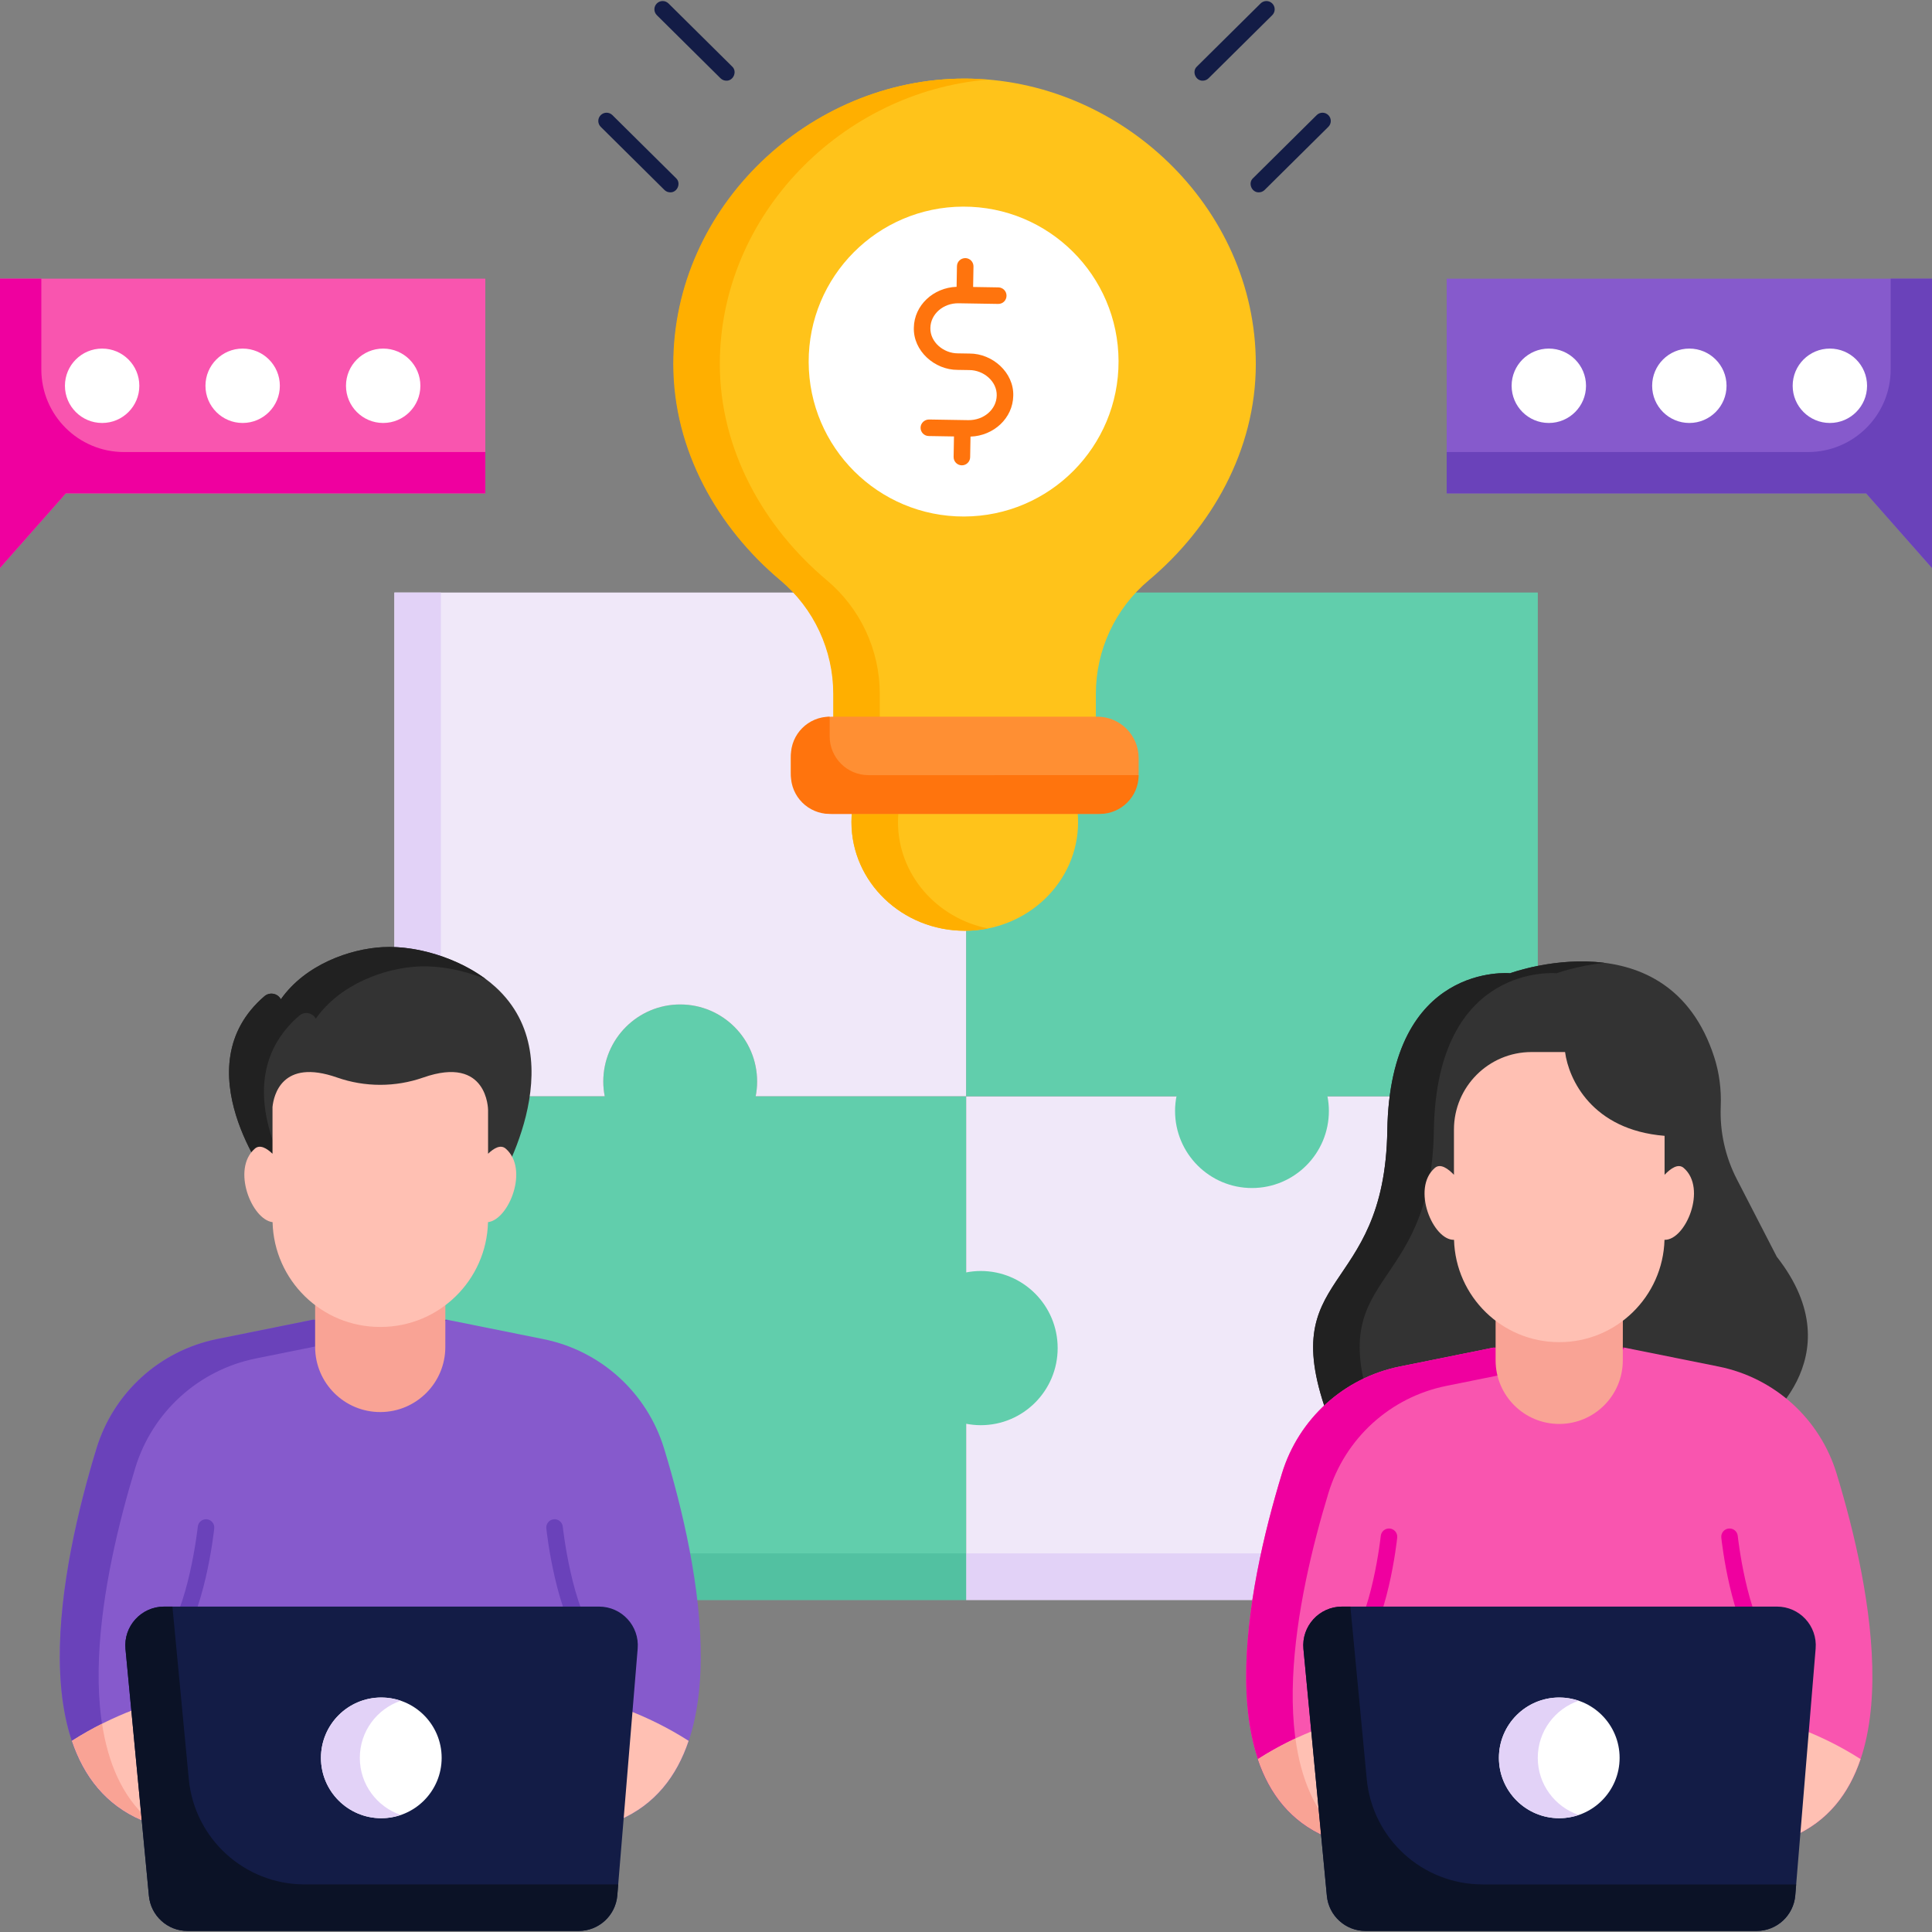 <svg id="Layer_1" enable-background="new 0 0 468 468" height="512" viewBox="0 0 468 468" width="512" xmlns="http://www.w3.org/2000/svg"><rect x="0" y="0" width="468" height="468" fill="#808080" stroke="none"/><g><g><g><g><g><g><path d="m321.546 265.549c.222-1.153.347-2.34.347-3.557 0-10.315-8.342-18.676-18.631-18.676-10.29 0-18.631 8.361-18.631 18.676 0 1.217.125 2.405.347 3.557h-50.95v122.013h138.487v-122.013z" fill="#f0e8f9"/></g></g></g><g><g><g><path d="m234.028 376.289h138.487v11.273h-138.487z" fill="#e2d2f7"/></g></g></g><g><g><g><path d="m234.028 265.549v-122.012h138.487v122.013h-50.959c.222 1.152.347 2.34.347 3.557 0 10.314-8.342 18.676-18.631 18.676s-18.631-8.361-18.631-18.676c0-1.217.125-2.405.347-3.557z" fill="#61ceac"/></g></g></g><g><g><g><path d="m234.022 265.549h-50.968c.222-1.152.347-2.34.347-3.557 0-10.314-8.342-18.676-18.631-18.676-10.29 0-18.631 8.361-18.631 18.676 0 1.217.125 2.405.347 3.557h-50.95v122.013h138.487v-42.678c1.15.222 2.334.348 3.549.348 10.29 0 18.631-8.361 18.631-18.676 0-10.314-8.341-18.676-18.631-18.676-1.214 0-2.399.125-3.549.348z" fill="#61ceac"/></g></g></g><g><g><g><path d="m106.808 265.55h-11.273v122.012h138.486.001v-11.273h-127.214z" fill="#52c1a1"/></g></g></g><g><g><g><path d="m234.022 265.549h-50.968c.222-1.152.347-2.34.347-3.557 0-10.314-8.342-18.676-18.631-18.676-10.29 0-18.631 8.361-18.631 18.676 0 1.217.125 2.405.347 3.557h-50.95v-122.012h138.487v42.678c1.15-.222 2.334-.348 3.549-.348 10.29 0 18.631 8.362 18.631 18.676s-8.341 18.676-18.631 18.676c-1.214 0-2.399-.125-3.549-.348z" fill="#f0e8f9"/></g></g></g><g><g><g><path d="m95.535 143.537h11.273v122.013h-11.273z" fill="#e2d2f7"/></g></g></g></g><g><g><g><g><path d="m304.203 88.194c0-38.193-33.062-69.154-70.5-69.154s-70.5 30.961-70.5 69.154c0 20.923 10.802 39.673 25.906 52.353 8.161 6.851 12.841 16.933 12.841 27.536v13.216h63.504v-13.215c0-10.603 4.681-20.685 12.842-27.536 15.104-12.68 25.907-31.43 25.907-52.354z" fill="#ffc31a"/></g></g></g><g><g><g><path d="m200.273 140.547c-15.104-12.68-25.906-31.43-25.906-52.353 0-36.262 29.807-65.984 64.864-68.899-1.867-.155-3.744-.255-5.637-.255-37.439 0-70.5 30.961-70.5 69.154 0 20.923 10.802 39.674 25.906 52.353 8.161 6.851 12.841 16.933 12.841 27.536v13.216h11.273v-13.216c0-10.602-4.681-20.685-12.841-27.536z" fill="#ffaf00"/></g></g></g><g><g><g><g><g><ellipse cx="233.407" cy="87.62" fill="#fff" rx="37.532" ry="37.532" transform="matrix(1 -.003 .003 1 -.248 .665)"/></g></g></g><path d="m245.448 95.889c.187-5.634-5.019-10.266-10.6-10.248l-2.815-.046c-3.428.011-6.755-2.699-6.661-6.173.058-3.346 3.124-6.035 6.878-5.957l9.532.156c1.14.025 2.017-.862 2.035-1.969.018-1.106-.863-2.017-1.969-2.035l-6.121-.101.087-4.958c.02-1.106-.861-2.018-1.967-2.037-1.133.007-2.017.861-2.037 1.967l-.087 4.99c-5.669.197-10.261 4.51-10.355 9.873-.187 5.634 5.018 10.266 10.599 10.248l2.815.046c3.428-.011 6.756 2.699 6.661 6.173-.059 3.347-3.119 6.008-6.878 5.957l-9.532-.156c-1.086.006-2.016.864-2.034 1.969-.019 1.106.863 2.017 1.969 2.035l6.121.101-.087 4.958c-.02 1.106.861 2.018 1.967 2.037h.036c1.09 0 1.982-.873 2.002-1.967l.087-4.99c5.667-.197 10.259-4.51 10.354-9.873z" fill="#ff740d"/></g></g><g><g><g><path d="m206.739 194.209c-.314 1.595-.486 3.239-.486 4.921 0 14.544 12.289 26.334 27.449 26.334s27.449-11.79 27.449-26.334c0-1.683-.171-3.326-.486-4.921z" fill="#ffc31a"/></g></g></g><g><g><g><path d="m217.526 199.131c0-1.683.171-3.327.486-4.922h-11.273c-.314 1.595-.486 3.239-.486 4.922 0 14.544 12.289 26.334 27.449 26.334 1.932 0 3.817-.194 5.637-.558-12.456-2.495-21.813-13.086-21.813-25.776z" fill="#ffaf00"/></g></g></g><g><g><g><path d="m265.809 173.609h-64.214c-5.531 0-10.014 4.484-10.014 10.014v3.525c0 5.531 4.484 10.014 10.014 10.014h64.214c5.531 0 10.014-4.484 10.014-10.014v-3.525c0-5.53-4.483-10.014-10.014-10.014z" fill="#ff8f33"/></g></g></g><g><g><g><path d="m210.383 187.768c-5.196 0-9.408-4.212-9.408-9.408v-4.738c0-.005.001-.009.001-.013-5.19.007-9.395 4.216-9.395 9.407v4.738c0 5.195 4.212 9.408 9.408 9.408h65.427c5.192 0 9.4-4.205 9.407-9.395-.004 0-.008.001-.013.001z" fill="#ff740d"/></g></g></g></g><g><g><g><g><g><path d="m175.949 19.543c-.509 0-1.019-.194-1.409-.58l-15.428-15.285c-.786-.778-.791-2.046-.013-2.831.778-.787 2.046-.791 2.832-.014l15.428 15.285c1.285 1.187.307 3.486-1.41 3.425z" fill="#131c46"/></g></g></g><g><g><g><path d="m162.36 46.592c-.509 0-1.019-.194-1.409-.58l-15.428-15.285c-.786-.778-.791-2.046-.013-2.831.779-.787 2.046-.791 2.832-.014l15.428 15.285c1.285 1.188.307 3.487-1.41 3.425z" fill="#131c46"/></g></g></g></g><g><g><g><g><path d="m291.346 19.543c-1.717.061-2.695-2.238-1.409-3.425l15.428-15.285c.785-.776 2.052-.773 2.831.014.778.785.772 2.053-.014 2.831l-15.428 15.285c-.389.386-.899.58-1.408.58z" fill="#131c46"/></g></g></g><g><g><g><path d="m304.935 46.592c-1.717.061-2.695-2.238-1.409-3.425l15.428-15.285c.785-.776 2.052-.773 2.831.014.778.785.772 2.053-.014 2.831l-15.428 15.285c-.389.387-.898.58-1.408.58z" fill="#131c46"/></g></g></g></g></g></g><g><g><g><g><g><g><g><path d="" fill="#6e6eff"/></g></g></g><g><g><g><path d="m149.959 440.909c29.377-12.599 19.749-61.069 10.908-90.027-4.131-13.53-15.341-23.704-29.21-26.495l-23.316-4.691-16.297.212-16.297-.212-23.186 4.681c-13.858 2.798-25.056 12.969-29.185 26.49-8.843 28.956-18.479 77.441 10.903 90.042" fill="#865acc"/></g></g></g><g><g><g><path d="m92.044 319.908-16.297-.211-23.186 4.681c-13.858 2.798-25.056 12.968-29.185 26.49-8.843 28.956-18.479 77.441 10.903 90.042h1.841c-19.94-17.234-11.325-59.229-3.349-85.345 4.129-13.521 15.327-23.692 29.185-26.49l23.186-4.681 16.297.211 6.903-4.909z" fill="#6a42ba"/></g></g></g><g><g><g><path d="m76.337 304.035v22.248c0 8.746 7.119 15.822 15.865 15.768 8.663-.053 15.661-7.085 15.671-15.748l.027-22.267" fill="#f9a395"/></g></g></g><g><g><g><g><path d="m44.581 410.724c-6.579 1.083-17.108 4.538-27.152 10.971 2.89 8.594 8.168 15.48 16.875 19.214l18.919-1.993c-3.079-9.541-7.128-22.122-7.241-22.455-.639-1.878-1.1-3.798-1.401-5.737z" fill="#ffc0b3"/></g></g></g><g><g><g><path d="m34.303 440.909 1.634-.172c-6.38-5.616-9.786-13.801-11.213-23.184-2.419 1.214-4.871 2.589-7.295 4.142 2.89 8.594 8.168 15.481 16.874 19.214z" fill="#f9a395"/></g></g></g><g><g><g><path d="m139.657 410.724c6.579 1.083 17.108 4.538 27.152 10.971-2.89 8.594-8.168 15.48-16.875 19.214l-18.919-1.993c3.079-9.541 7.128-22.122 7.241-22.455.638-1.878 1.099-3.798 1.401-5.737z" fill="#ffc0b3"/></g></g></g></g></g><g><g><g><g><path d="m143.319 400.715c-.577 0-1.149-.248-1.545-.727-7.147-8.654-9.343-28.904-9.434-29.762-.115-1.1.682-2.084 1.782-2.201 1.096-.111 2.085.682 2.201 1.782.021.198 2.161 19.906 8.538 27.63 1.098 1.241.087 3.33-1.542 3.278z" fill="#6a42ba"/></g></g></g><g><g><g><path d="m40.918 400.715c-1.629.052-2.639-2.037-1.543-3.277 6.378-7.724 8.518-27.432 8.538-27.63.116-1.1 1.107-1.89 2.201-1.782 1.1.116 1.898 1.101 1.782 2.201-.09.857-2.287 21.107-9.434 29.762-.395.477-.967.726-1.544.726z" fill="#6a42ba"/></g></g></g><g><g><g><g><path d="m145.108 389.174h-105.356c-5.539 0-9.876 4.768-9.352 10.282l5.672 59.784c.458 4.823 4.508 8.507 9.352 8.507h94.747c4.889 0 8.96-3.749 9.363-8.621l4.936-59.784c.452-5.476-3.869-10.168-9.362-10.168z" fill="#131c46"/></g></g></g><g><g><g><g><path d="m45.731 430.952-3.964-41.778h-2.015c-5.539 0-9.876 4.768-9.353 10.282l5.672 59.784c.458 4.823 4.508 8.507 9.353 8.507h94.747c4.889 0 8.96-3.749 9.363-8.622l.219-2.652h-75.964c-14.534 0-26.685-11.052-28.058-25.521z" fill="#0b1226"/></g></g></g></g><g><g><g><circle cx="92.367" cy="425.817" fill="#fff" r="14.618"/></g></g></g><g><g><g><g><path d="m87.161 425.817c0-6.424 4.15-11.868 9.912-13.829-1.478-.503-3.057-.789-4.706-.789-8.073 0-14.618 6.545-14.618 14.618s6.545 14.618 14.618 14.618c1.649 0 3.228-.285 4.706-.789-5.761-1.961-9.912-7.405-9.912-13.829z" fill="#e2d2f7"/></g></g></g></g></g></g></g><g><g><g><g><path d="" fill="#6e6eff"/></g></g></g><g><g><g><path d="m119.958 288.203s19.787-31.211.018-49.157c-6.834-6.204-18.047-10.113-27.286-9.616-7.852.422-18.682 4.146-24.655 12.631-.778-1.462-2.723-1.823-3.982-.741-19.956 17.153 1.184 44.81 1.184 44.81" fill="#333"/></g></g></g><g><g><g><path d="m72.508 246.017c1.259-1.082 3.203-.721 3.982.741 5.973-8.485 16.803-12.209 24.655-12.631 5.265-.283 11.169.868 16.541 3.056-6.877-5.105-16.723-8.199-24.996-7.754-7.852.422-18.682 4.146-24.655 12.631-.778-1.462-2.723-1.823-3.982-.741-19.956 17.153 1.184 44.809 1.184 44.809l5.524.21c-5.005-8.533-13.28-27.404 1.747-40.321z" fill="#212121"/></g></g></g><path d="m122.498 278.238c-1.239-1.072-2.88-.089-4.27 1.241v-10.579c0-.083-.049-13.371-15.698-7.885-6.74 2.362-14.132 2.362-20.872 0-13.427-4.707-15.368 4.403-15.649 7.14v11.325c-1.39-1.33-3.031-2.312-4.27-1.241-5.704 4.932-.769 17.205 4.287 17.81.347 14.079 11.86 25.387 26.022 25.387h.14c14.162 0 25.676-11.309 26.022-25.387 5.057-.606 9.993-12.878 4.288-17.811z" fill="#ffc0b3"/></g></g><g><g><g><g><g><path d="m430.4 304.425-9.68-18.783c-2.799-5.432-4.142-11.497-3.895-17.603.164-4.073-.339-8.16-1.6-12.036-11.173-34.357-49.43-20.247-49.43-20.247s-29.094-2.781-29.736 38.079-27.81 33.372-14.119 69.953 103.54 2.353 103.54 2.353 24.387-16.901 4.92-41.716z" fill="#333"/></g></g></g><g><g><g><path d="m333.213 343.787c-13.691-36.581 13.477-29.094 14.119-69.953.642-40.86 29.736-38.079 29.736-38.079s4.825-1.778 11.546-2.534c-11.885-1.496-22.82 2.534-22.82 2.534s-29.094-2.782-29.736 38.079c-.642 40.859-27.81 33.372-14.119 69.953 5.335 14.255 22.237 17.756 40.879 16.721-13.872-.881-25.375-5.419-29.605-16.721z" fill="#212121"/></g></g></g><g><g><g><path d="" fill="#6e6eff"/></g></g></g><g><g><g><path d="m434.224 444.885c28.703-12.31 19.297-59.669 10.658-87.963-4.036-13.22-14.989-23.161-28.54-25.888l-22.782-4.584-15.923.207-15.923-.207-22.654 4.574c-13.54 2.734-24.482 12.671-28.516 25.883-8.64 28.292-18.055 75.666 10.653 87.978" fill="#f955af"/></g></g></g><g><g><g><path d="m377.636 326.657-15.924-.207-22.654 4.573c-13.54 2.733-24.481 12.671-28.516 25.883-8.64 28.292-18.055 75.666 10.653 87.978h3.771c-19.325-16.905-10.927-57.818-3.151-83.281 4.035-13.211 14.976-23.149 28.516-25.883l22.654-4.573 15.924.207 4.65-4.904z" fill="#ef009f"/></g></g></g><g><g><g><g><path d="m331.261 415.392c-6.428 1.058-16.716 4.434-26.53 10.72 2.824 8.397 7.981 15.125 16.488 18.774l18.485-1.947c-3.009-9.322-6.965-21.615-7.075-21.941-.623-1.836-1.073-3.712-1.368-5.606z" fill="#ffc0b3"/></g></g></g><g><g><g><path d="m321.219 444.885 3.375-.355c-6.26-5.689-9.521-13.962-10.795-23.409-2.983 1.4-6.048 3.056-9.068 4.991 2.824 8.396 7.981 15.124 16.488 18.773z" fill="#f9a395"/></g></g></g><g><g><g><path d="m424.158 415.392c6.428 1.058 16.716 4.434 26.53 10.72-2.824 8.397-7.981 15.125-16.488 18.774l-18.485-1.947c3.009-9.322 6.965-21.615 7.075-21.941.623-1.836 1.073-3.712 1.368-5.606z" fill="#ffc0b3"/></g></g></g></g><g><g><g><g><path d="m427.736 402.297c-.577 0-1.149-.248-1.545-.727-6.99-8.466-9.14-28.265-9.228-29.104-.115-1.1.682-2.084 1.782-2.201 1.111-.114 2.084.682 2.201 1.782.021.194 2.111 19.437 8.333 26.972 1.096 1.241.086 3.33-1.543 3.278z" fill="#ef009f"/></g></g></g><g><g><g><path d="m327.682 402.297c-1.629.052-2.639-2.037-1.543-3.277 6.231-7.546 8.312-26.779 8.333-26.972.115-1.1 1.1-1.893 2.201-1.782 1.1.115 1.898 1.101 1.782 2.201-.088.839-2.237 20.637-9.228 29.104-.396.477-.968.726-1.545.726z" fill="#ef009f"/></g></g></g></g><g><g><g><path d="m362.289 307.787v21.738c0 8.546 6.956 15.459 15.501 15.406 8.465-.052 15.302-6.923 15.312-15.388l.027-21.757h-30.84z" fill="#f9a395"/></g></g></g><g><g><g><path d="m407.852 282.914c-1.35-1.167-3.191.154-4.631 1.665v-9.44c-17.642-1.429-23.245-13.764-24.106-20.298h-8.123c-10.379 0-18.793 8.414-18.793 18.793v10.944c-1.441-1.511-3.282-2.832-4.631-1.665-5.747 4.969-.441 17.558 4.65 17.418.383 13.754 11.646 24.789 25.492 24.789 13.847 0 25.109-11.034 25.492-24.789 5.091.142 10.397-12.448 4.65-17.417z" fill="#ffc0b3"/></g></g></g></g><g><g><g><g><path d="m430.45 389.174h-105.355c-5.539 0-9.876 4.768-9.352 10.282l5.672 59.784c.458 4.823 4.508 8.507 9.352 8.507h94.747c4.889 0 8.96-3.749 9.363-8.621l4.936-59.784c.452-5.476-3.869-10.168-9.363-10.168z" fill="#131c46"/></g></g></g><g><g><g><g><path d="m331.074 430.952-3.964-41.778h-2.015c-5.539 0-9.876 4.768-9.352 10.282l5.672 59.784c.458 4.823 4.508 8.507 9.353 8.507h94.747c4.889 0 8.961-3.75 9.363-8.622l.219-2.651h-75.965c-14.535-.001-26.685-11.053-28.058-25.522z" fill="#0b1226"/></g></g></g></g><g><g><g><circle cx="377.71" cy="425.817" fill="#fff" r="14.618"/></g></g></g><g><g><g><g><path d="m372.504 425.817c0-6.424 4.15-11.868 9.912-13.829-1.478-.503-3.057-.789-4.706-.789-8.073 0-14.618 6.545-14.618 14.618s6.545 14.618 14.618 14.618c1.649 0 3.228-.285 4.706-.789-5.761-1.961-9.912-7.405-9.912-13.829z" fill="#e2d2f7"/></g></g></g></g></g></g></g><g><g><g><g><g><path d="m0 137.583 15.945-18.071h101.615v-52.007h-117.56z" fill="#f955af"/></g></g></g><g><g><g><path d="m10.011 89.478v-21.973h-10.011v70.078l15.945-18.071h101.615v-10.011h-87.527c-11.058 0-20.022-8.964-20.022-20.023z" fill="#ef009f"/></g></g></g><g><g><g><circle cx="58.78" cy="93.449" fill="#fff" r="9.01"/></g></g></g><g><g><g><circle cx="92.82" cy="93.449" fill="#fff" r="9.01"/></g></g></g><g><g><g><circle cx="24.741" cy="93.449" fill="#fff" r="9.01"/></g></g></g></g><g><g><g><g><path d="m468 137.583-15.945-18.071h-101.615v-52.007h117.56z" fill="#865acc"/></g></g></g><g><g><g><path d="m457.989 89.478v-21.973h10.011v70.078l-15.945-18.071h-101.615v-10.011h87.527c11.058 0 20.022-8.964 20.022-20.023z" fill="#6a42ba"/></g></g></g><g><g><g><circle cx="409.22" cy="93.449" fill="#fff" r="9.01"/></g></g></g><g><g><g><circle cx="375.18" cy="93.449" fill="#fff" r="9.01"/></g></g></g><g><g><g><circle cx="443.259" cy="93.449" fill="#fff" r="9.01"/></g></g></g></g></g></g></svg>